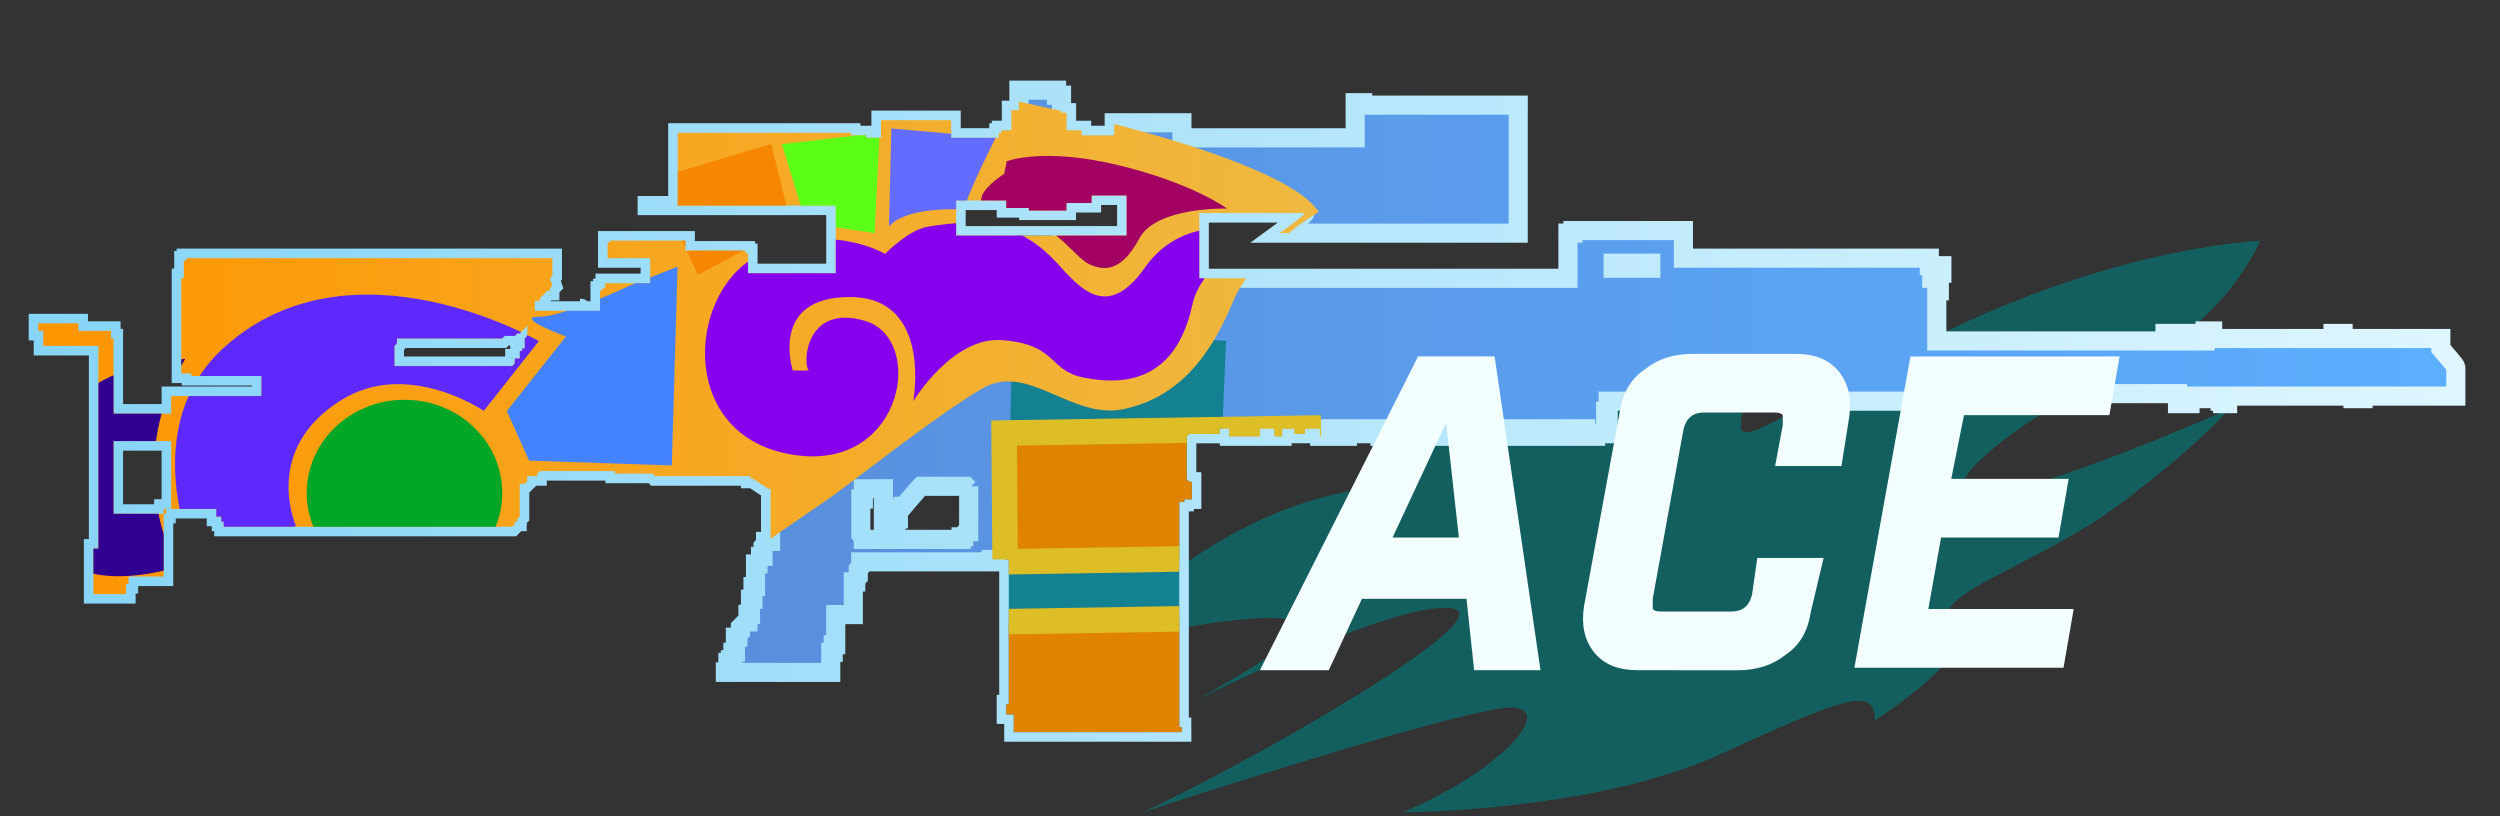 <?xml version="1.0" encoding="utf-8"?>
<!-- Generator: Adobe Illustrator 16.0.0, SVG Export Plug-In . SVG Version: 6.00 Build 0)  -->
<!DOCTYPE svg PUBLIC "-//W3C//DTD SVG 1.0//EN" "http://www.w3.org/TR/2001/REC-SVG-20010904/DTD/svg10.dtd">
<svg version="1.0" id="图层_1" xmlns="http://www.w3.org/2000/svg" xmlns:xlink="http://www.w3.org/1999/xlink" x="0px" y="0px"
	 width="98px" height="32px" viewBox="0 0 98 32" enable-background="new 0 0 98 32" xml:space="preserve">
<rect x="0" y="0" width="98" height="32" fill="#333333" stroke="none"/>
<path opacity="0.7" fill="#077272" enable-background="new    " d="M60.695,11.04c0,0-4.299,0.8-7.698,5.601
	c0,0,2.899,1.299,1.899,2.101s-5.399-0.397-13,7.199c0,0,3.1-1.397,7.298-1.699c4.201-0.301-1.1,2.5-2.299,3.199
	c0,0,7.799-3.897,10-3.601c2.199,0.3-7.801,6-12.101,8c0,0,13.101-4.3,14.601-4.1c1.5,0.198-0.801,2.6-4.399,4.1c0,0,7.5,0,12.5-2.3
	s6-2.602,6-1.3c0,0,4.397-2.802,3.101-3.802c-1.299-1,3.301-2.301,6.399-4.602c3.101-2.3,4.397-3.8,4.397-3.8
	s-7.498,3.301-9.799,3.399c-2.3,0.102,1.5-3.101,5.6-4.898c4.103-1.8,5.4-5.1,5.4-5.1s-5.601,0.2-12.8,3.8c-7.2,3.6-8,4.8-7.399,2.6
	c0.601-2.2,7.199-5.3,7.199-5.3s-9.199,0.2-13.4,3.5c-4.198,3.3-3-0.8-2.1-1.6C60.997,11.64,60.695,11.04,60.695,11.04z"/>
<linearGradient id="SVGID_1_" gradientUnits="userSpaceOnUse" x1="743.42" y1="578.317" x2="838.188" y2="578.317" gradientTransform="matrix(1 0 0 1 -741.92 -562.199)">
	<stop  offset="0" style="stop-color:#5782CE"/>
	<stop  offset="0.99" style="stop-color:#5CAEFF"/>
</linearGradient>
<linearGradient id="SVGID_2_" gradientUnits="userSpaceOnUse" x1="372.085" y1="-262.717" x2="467.603" y2="-262.717" gradientTransform="matrix(1 0 0 -1 -370.96 -246.6)">
	<stop  offset="0" style="stop-color:#86D4F7"/>
	<stop  offset="1" style="stop-color:#DEF6FF"/>
</linearGradient>
<path fill="url(#SVGID_1_)" stroke="url(#SVGID_2_)" stroke-width="0.75" stroke-miterlimit="10" d="M96.268,14.446v0.098l0,0v0.098
	c0,0,0,0,0,0.099c0,0,0,0,0,0.098v0.099l0,0v0.098c0,0,0,0,0,0.099c0,0,0,0,0,0.098c0,0,0,0,0,0.099c0,0,0,0,0,0.098v0.098
	c-0.101,0-0.101,0-0.195,0c-1.182,0-2.36,0-3.441,0v0.098c-0.099,0-0.295,0-0.395,0v-0.098c-1.67,0-3.243,0-4.914,0v0.098v0.099
	v0.098l0,0c-0.098,0-0.098,0-0.197,0v-0.098h-0.098l0,0c0,0,0,0,0-0.099l0,0v-0.098c-0.098,0-0.295,0-0.491,0v0.098
	c-0.099,0-0.099,0-0.197,0v-0.098c-0.098,0-0.295,0-0.491,0v0.098v0.099v0.098c0,0-0.098,0-0.197,0h-0.098l0,0
	c-0.098,0-0.098,0-0.195,0l0,0v-0.098v-0.099v-0.098V15.43c-2.949,0-5.801,0-8.651,0l0,0l0,0c0,0,0,0-0.099,0h-0.099v0.295
	c-0.099,0-0.196,0-0.295,0c-4.424,0-8.75,0-13.174,0v0.393c0,0,0,0-0.099,0v0.59h0.099v0.294h-0.099l0,0l0,0l0,0l0,0l0,0
	c-0.098,0-0.295,0-0.394,0v0.1c-0.098,0-0.196,0-0.391,0v-0.295c-0.197,0-0.491,0-0.688,0v0.295c-0.1,0-0.197,0-0.295,0v-0.295
	c-0.101,0-0.297,0-0.49,0v0.295c-0.102,0-0.297,0-0.395,0v-0.295c-0.195,0-0.391,0-0.59,0v0.295c-0.102,0-0.297,0-0.395,0v-0.295
	c-0.193,0-0.295,0-0.49,0v0.295c-0.099,0-0.295,0-0.392,0v-0.295c-0.196,0-0.394,0-0.593,0v0.295c-0.098,0-0.193,0-0.295,0v-0.295
	H57.34c-0.098,0-0.195,0-0.295,0v0.295c-0.1,0-0.195,0-0.295,0v-0.295c-0.195,0-0.395,0-0.592,0v0.295c-0.1,0-0.196,0-0.295,0
	v-0.295c-0.098,0-0.295,0-0.491,0v0.295c-0.099,0-0.295,0-0.394,0v-0.295c-0.194,0-0.295,0-0.492,0v0.295c-0.098,0-0.295,0-0.391,0
	v-0.295c-0.197,0-0.296,0-0.492,0v0.195c-0.1,0-0.196,0-0.295,0v-0.195c-0.197,0-0.297,0-0.49,0v0.295c-0.103,0-0.197,0-0.297,0
	v-0.295c-0.1,0-0.297,0-0.492,0v0.295c-0.1,0-0.194,0-0.295,0v-0.295c-0.196,0-0.392,0-0.59,0v0.195c-0.099,0-0.295,0-0.395,0
	v-0.195c-0.098,0-0.294,0-0.491,0v0.295c-0.098,0-0.196,0-0.295,0v-0.295c-0.196,0-0.394,0-0.589,0v0.295c-0.394,0-0.787,0-1.18,0
	v-0.295c-0.098,0-0.294,0-0.393,0v0.098l0,0l0,0l0,0v0.099l0,0l0,0l0,0c-0.098,0-0.197,0-0.295,0c-0.098,0-0.098,0-0.196,0h-0.099
	l0,0h-0.098l0,0l0,0c-0.099,0-0.099,0-0.197,0s-0.098,0-0.098,0l0,0l0,0c0,0,0,0-0.099,0h-0.098l0,0l-0.099,0.101l0,0l0,0v0.098l0,0
	l0,0l0,0c0,0,0,0,0,0.098l0,0c0,0,0,0,0,0.102v0.492c0,0,0,0,0,0.099c0,0.1,0,0.1,0,0.1v0.095v0.099v0.099v0.098
	c0,0.101,0,0.101,0,0.101v0.101c0,0,0,0,0,0.1l0,0l0.099,0.099l0,0c0,0,0,0,0.098,0l0,0l0,0l0,0v0.688l0,0l0,0l0,0l0,0
	c-0.098,0-0.197,0-0.294,0v0.098h-0.099c0,0,0,0-0.098,0l0,0c0,0.1,0,0.1,0,0.197s0,0.099,0,0.197c0,0,0,0.098,0,0.194
	c0,0.099,0,0.196,0,0.196c0,0.1,0,0.1,0,0.195c0,0.095,0,0.1,0,0.197c0,0.096,0,0.098,0,0.193c0,0.102,0,0.102,0,0.195
	c0,0.102,0,0.102,0,0.197c0,0.1,0,0.196,0,0.295c0,0,0,0.101,0,0.196c0,0.099,0,0.099,0,0.196c0,0.097,0,0.098,0,0.197
	c0,0.098,0,0.098,0,0.195s0,0.1,0,0.196c0,0,0,0.099,0,0.194c0,0.102,0,0.197,0,0.197c0,0.1,0,0.1,0,0.194c0,0.099,0,0.101,0,0.196
	c0,0.1,0,0.1,0,0.195c0,0,0,0.101,0,0.196c0,0.099,0,0.099,0,0.197c0,0.098,0,0.194,0,0.294s0,0.1,0,0.197c0,0.097,0,0.098,0,0.195
	c0,0.1,0,0.1,0,0.197s0,0.098,0,0.195c0,0.097,0,0.195,0,0.296c0,0,0,0.099,0,0.196c0,0.096,0,0.193,0,0.193
	c0,0.102,0,0.102,0,0.197c0,0,0,0.1,0,0.195c0,0.099,0,0.1,0,0.195c0,0.1,0,0.1,0,0.1v1.48c0,0.098,0,0.098,0,0.197v0.098v0.1v0.098
	c0,0,0,0,0.098,0V28.7c-2.163,0-4.228,0-6.39,0c-0.099,0-0.099,0-0.099,0H39.74v-0.099c0,0,0,0,0-0.1c0-0.098,0,0,0-0.098v-0.1
	c0,0,0,0,0-0.098l0,0c0,0,0,0,0-0.1l0,0c0,0,0,0,0-0.101l0,0l0,0c-0.099,0-0.196,0-0.295,0v-0.392c0,0,0,0,0.099,0
	c0-0.1,0-0.195,0-0.195c0-0.102,0-0.102,0-0.195c0-0.101,0-0.101,0-0.197c0-0.098,0-0.1,0-0.196s0-0.099,0-0.196s0-0.099,0-0.195
	c0-0.1,0-0.195,0-0.295c0,0,0-0.1,0-0.195c0-0.102,0-0.102,0-0.196c0-0.101,0-0.101,0-0.196c0-0.098,0-0.1,0-0.197
	c0-0.096,0-0.195,0-0.295c0,0,0-0.099,0-0.195c0-0.098,0-0.196,0-0.196c0-0.099,0-0.099,0-0.194c0-0.102,0-0.102,0-0.196
	c0-0.101,0-0.101,0-0.197c0,0,0-0.099,0-0.194c0-0.1,0-0.1,0-0.197s0-0.195,0-0.293c0-0.102,0-0.102,0-0.198
	c0-0.099,0-0.099,0-0.196c0-0.097,0-0.098,0-0.195c0-0.1,0-0.1,0-0.197c0-0.096,0-0.195,0-0.293c0,0,0-0.102,0-0.197s0-0.1,0-0.195
	c-0.099,0-0.099,0-0.099,0c-0.098,0-0.197,0-0.295,0l0,0c0,0,0,0-0.098,0l0,0l0,0h-0.099c-0.098,0-0.098,0-0.098,0v0.092
	c-1.573,0-3.146,0-4.719,0c-0.098,0-0.295,0-0.394,0v0.194l-0.098,0.101l0,0l0,0l0,0l0,0l0,0v0.098l0,0l0,0v0.1l0,0v0.098l0,0
	l-0.099,0.099l0,0l0,0l0,0l0,0v0.099l0,0l0,0l0,0l0,0H33.45v0.098l0,0v0.101l0,0l0,0l0,0l0,0l0,0l0,0l0,0v1.081c0,0,0,0-0.099,0
	c-0.196,0-0.393,0-0.59,0l0,0v0.098l0,0l0,0l0,0l0,0l0,0l0,0l0,0l0,0l0,0l0,0l0,0l0,0l0,0l0,0v0.1l0,0l0,0l0,0l0,0l0,0l0,0l0,0l0,0
	l0,0l0,0v0.785l0,0v0.197l0,0l0,0l0,0c0,0,0,0-0.098,0v0.098l0,0v0.1l0,0l0,0l0,0l0,0l0,0l0,0l0,0l0,0v0.1l0,0l0,0l0,0l0,0l0,0l0,0
	l0,0l0,0h-0.098l0,0l0,0l0,0l0,0l0,0l0,0l0,0v0.098l0,0l0,0l0,0l0,0l0,0l0,0l0,0l0,0v0.49l0,0l0,0l0,0l0,0v0.1l0,0v0.1l0,0
	c0,0,0,0-0.099,0l0,0c-0.197,0-0.393,0-0.59,0h-0.098c0,0,0,0-0.098,0c0,0,0,0-0.098,0h-0.099c-0.098,0-0.098,0-0.197,0l0,0
	c-0.098,0-0.098,0-0.196,0c-0.099,0-0.099,0-0.197,0h-0.099h-0.098c-0.099,0-0.099,0-0.197,0H30.4h-0.098h-0.098
	c-0.098,0-0.098,0-0.098,0h-0.099c-0.098,0-0.098,0-0.197,0h-0.098h-0.098l0,0h-0.099h-0.098H29.32h-0.098h-0.099h-0.098
	c-0.099,0-0.099,0-0.099,0s0,0-0.098,0H28.73c-0.098,0-0.098,0-0.098,0c-0.099,0-0.099,0-0.197,0l0,0v-0.394l0,0v0.099l0,0l0,0l0,0
	l0,0l0,0l0,0c0,0,0,0,0.098,0v-0.099l0,0l0,0h0.099v-0.101l0,0l0,0c0,0,0,0,0.098,0v-0.098l0,0l0,0l0,0l0,0v-0.099l0,0v-0.099l0,0
	l0,0l0,0l0,0c0,0,0,0,0.098,0v-0.492l0,0l0,0l0,0l0,0l0,0l0,0v-0.098l0,0l0,0h0.098v-0.099l0.099-0.099v-0.1l0,0l0,0l0,0l0,0v-0.098
	l0.098-0.098l0,0l0.099-0.103l0,0l0,0h0.098v-0.099l0,0V24.18l0,0v-0.1l0,0l0,0l0,0h0.099v-0.1l0,0v-0.099l0,0l0,0l0,0l0,0l0,0l0,0
	v-0.098l0,0v-0.197l0,0l0,0V23.49h0.098l0,0v-0.1l0,0l0,0v-0.099l0,0l0,0l0,0l0,0v-0.099l0,0v-0.098l0,0l0,0v-0.099h0.099v-0.886
	c0,0,0,0,0.098,0l0,0l0,0l0,0v-0.098l0,0l0,0l0.098-0.102v-0.1c0,0,0,0,0.099,0l0,0v-0.099l0,0l0,0l0,0l0,0l0,0l0,0l0,0l0,0l0,0
	V21.62l0,0l0,0l0,0l0,0l0,0l0,0l0,0v-0.099l0,0v-0.098l0,0l0,0l0,0l0,0l0,0l0.098-0.098l0,0l0,0l0,0l0,0v-0.1l0,0l0,0l0,0l0,0l0,0
	l0,0l0,0l0,0l0,0l0,0c0,0,0,0,0.099,0l0,0h0.098v-0.098l0,0v-0.1l0,0v-0.098l0,0l0,0v-0.295l0,0v-0.099l0,0v-1.377h-0.098l0,0l0,0
	l0,0l0,0l0,0l0,0l0,0l0,0l-0.59-0.394l0,0l0,0H29.42l0,0v-0.099h-0.1l0,0l0,0c0,0,0,0-0.098,0l0,0l0,0l0,0l0,0l0,0c0,0,0,0-0.099,0
	c-1.18,0-2.359,0-3.44,0l0,0l0,0l0,0l0,0l-0.099-0.099c0,0,0,0-0.098,0l0,0c0,0,0,0-0.099,0l0,0h-0.098l0,0c0,0,0,0-0.099,0h-0.098
	c-0.295,0-0.688,0-0.983,0v-0.1c-0.786,0-1.475,0-2.261,0c0,0,0,0-0.099,0c-0.197,0-0.393,0-0.59,0l0,0l-0.098,0.1l0,0l0,0l0,0l0,0
	l0,0l0,0l0,0l0,0l0,0l0,0l0,0l0,0v0.099c0,0,0,0-0.099,0l0,0l0,0l0,0l0,0l0,0l0,0l0,0h-0.098l0,0l0,0l0,0l0,0h-0.099
	c0,0,0,0-0.098,0l0,0l0,0v0.099l0,0l0,0l0,0l0,0l0,0l0,0l0,0l0,0l0,0l0,0l0,0v0.099l0,0l-0.099,0.099l0,0l0,0l0,0l0,0l0,0l0,0l0,0
	l0,0l0,0l0,0l0,0l0,0l0,0l0,0H20.47l0,0l0,0l0,0l0,0l0,0l0,0l0,0c0,0,0,0-0.098,0l0,0l0,0l0,0l0,0l0,0l0,0l0,0l0,0l0,0v0.1l0,0
	c0,0,0,0,0,0.098c0,0.1,0,0,0,0s0,0,0,0.1s0,0.1,0,0.1s0,0,0,0.1c0,0,0,0,0,0.1v0.099c0,0,0,0,0,0.099c0,0.102,0,0,0,0.102
	c0,0.099,0,0.099,0,0.099s0,0,0,0.101l0,0v0.09c0,0,0,0,0,0.099l0,0l-0.099,0.099c0,0,0,0,0,0.1c0,0,0,0-0.098,0c0,0,0,0,0,0.099
	c0,0,0,0-0.099,0.101c0,0,0,0-0.098,0l0,0H19.88c0,0,0,0-0.098,0c0,0,0,0-0.099,0l0,0c-2.163,0-4.325,0-6.488,0
	c-0.786,0-1.475,0-2.261,0c-0.688,0-1.376,0-2.064,0l0,0c0,0,0,0-0.099,0v-0.101l0,0l0,0v-0.099H8.676l0,0c0-0.1,0-0.1,0-0.197l0,0
	c-0.098,0-0.196,0-0.196,0V20.15l0,0c0,0,0,0,0-0.098l0,0c0,0,0,0,0-0.103c-0.688,0-1.376,0-2.064,0v0.103c0,0.098,0,0.098,0,0.194
	c0,0.099,0,0.099,0,0.194c0,0.102,0,0.102,0,0.197s0,0.195,0,0.295c0,0.101,0,0.101,0,0.196c0,0.097,0,0.101,0,0.195
	c0,0.098,0,0.099,0,0.196c0,0.1,0,0.1,0,0.194c0,0.101,0,0.101,0,0.197c0,0.099,0,0.099,0,0.196c0,0,0,0,0,0.099v0.394
	c-0.099,0-0.197,0-0.394,0l0,0c-0.295,0-0.688,0-0.983,0v0.295c0,0,0,0-0.098,0v0.393l0,0c0,0,0,0-0.099,0c-0.098,0-0.295,0-0.492,0
	l0,0l0,0l0,0H4.252l0,0c0,0,0,0-0.098,0c-0.098,0-0.197,0-0.197,0c-0.098,0-0.197,0-0.294,0l0,0v-0.094v-0.098v-0.099
	c0-0.103,0-0.103,0-0.103v-0.099c0,0,0,0,0-0.101c0-0.098,0-0.098,0-0.098v-0.099v-0.095v-0.098c0-0.101,0-0.101,0-0.101v-0.099
	v-0.098v-0.099v-0.099c0,0,0,0,0-0.1s0-0.1,0-0.1v-0.1c0,0,0.098,0,0.196,0v-0.293l0,0l0,0c0-0.098,0-0.098,0-0.195s0-0.1,0-0.194
	c0-0.103,0-0.103,0-0.196c0-0.096,0-0.101,0-0.195c0-0.1,0-0.101,0-0.196c0-0.101,0-0.101,0-0.195c0-0.101,0-0.101,0-0.196
	c0-0.1,0-0.197,0-0.295c0,0,0-0.101,0-0.197c0-0.1,0-0.1,0-0.196s0-0.194,0-0.194c0-0.101,0-0.199,0-0.199s0-0.098,0-0.194
	c0,0,0-0.099,0-0.195c0-0.101,0-0.196,0-0.196c0-0.101,0-0.101,0-0.195c0-0.098,0-0.1,0-0.196c0-0.101,0-0.101,0-0.194
	c0-0.101,0-0.101,0-0.197c0-0.1,0-0.1,0-0.196s0-0.196,0-0.295c0,0,0-0.099,0-0.197c0-0.098,0-0.098,0-0.196
	c0-0.098,0-0.098,0-0.196c0-0.099,0-0.099,0-0.196c0-0.099,0-0.197,0-0.295c0,0,0-0.098,0-0.196c0-0.098,0-0.197,0-0.197
	c0-0.099,0-0.099,0-0.197c0-0.098,0-0.098,0-0.196c0-0.099,0-0.099,0-0.197l0,0l0,0l0,0c0,0,0,0,0-0.099c0,0,0,0,0-0.098
	c0,0,0,0,0-0.099l0,0v-0.098c0,0,0,0,0-0.099v-0.106l0,0c0,0,0,0,0-0.099l0,0c0,0,0,0,0-0.098c0,0,0,0,0-0.098c0,0,0,0,0-0.098
	c0,0,0,0,0-0.099v0.492c0,0,0,0,0-0.099c0,0,0,0,0-0.098c0-0.098,0-0.098,0-0.098s0,0,0-0.098l0,0c0,0,0,0,0-0.099
	c0-0.098,0,0,0-0.098V13.56H1.697l0,0v-0.196v-0.098v-0.295c-0.098,0-0.098,0-0.197,0v-0.295c0.295,0,0.492,0,0.786,0l0,0
	c0.295,0,0.492,0,0.787,0v0.295H2.975l0,0c0.492,0,0.885,0,1.376,0v0.295H4.45l0,0c0,0.098,0,0.098,0,0.197c0,0.098,0,0.196,0,0.196
	c0,0.098,0,0.098,0,0.197c0,0.098,0,0.098,0,0.196c0,0.098,0,0.098,0,0.197c0,0,0,0.098,0,0.197c0,0.098,0,0.098,0,0.196
	c0,0.099,0,0.197,0,0.295s0,0.098,0,0.196c0,0.098,0,0.098,0,0.197c0,0.098,0,0.098,0,0.196c0,0.098,0,0.098,0,0.197
	c0,0.098,0,0.197,0,0.294c0,0,0,0.099,0,0.197c0.786,0,1.475,0,2.261,0c0-0.099,0-0.099,0-0.197s0-0.098,0-0.196
	c0-0.098,0-0.098,0-0.197c0-0.098,0-0.098,0-0.098H6.81c0.098,0,0.098,0,0.197,0c1.082,0,2.162,0,3.244,0c0-0.098,0-0.098,0-0.196
	v-0.099v-0.098v-0.099c0-0.098,0-0.098,0-0.098v-0.099v-0.098l0,0c-0.885,0-1.868,0-2.752,0V14.64c-0.098,0-0.197,0-0.393,0v-0.393
	l0,0v-0.295l0,0l0,0c0,0,0-0.098,0-0.197v-0.098c0-0.099,0-0.099,0-0.196c0-0.099,0-0.099,0-0.099s0-0.098,0-0.197v-0.098
	c0,0,0-0.098,0-0.197v-0.098c0-0.099,0-0.099,0-0.197c0-0.098,0-0.098,0-0.196V12.28c0,0,0-0.098,0-0.197v-0.098
	c0-0.099,0-0.099,0-0.099v-0.098c0-0.099,0-0.099,0-0.197v-0.098c0,0,0-0.098,0-0.197l0,0v-0.295l0,0v-0.098h0.098v-0.688H7.3V10.12
	c0.099,0,0.099,0,0.197,0l0,0c0.099,0,0.196,0,0.394,0c3.047,0,6.193,0,9.24,0c0.099,0,0.197,0,0.295,0c0.393,0,0.885,0,1.278,0l0,0
	l0,0c0.197,0,0.492,0,0.786,0c0.197,0,0.394,0,0.59,0h0.197c0.394,0,0.688,0,1.082,0l0,0c0.098,0,0.196,0,0.295,0l0,0l0,0l0,0l0,0
	v0.491l0,0l0,0v0.099l0,0v0.098l0,0l0,0l0,0l0,0l-0.099,0.099l0,0l0.099,0.294l0,0l-0.1,0.099l0,0v0.099h-0.098l0,0l-0.098,0.098
	l0,0l0,0l-0.098,0.098l0,0l-0.099,0.098l0,0l0,0l0,0l0,0v0.099h-0.098l0,0l0,0l0,0c0,0,0,0-0.099,0v0.491l0,0l0,0l0,0v0.099l0,0
	l-0.098,0.098l0,0l0,0l0,0l0,0l0,0l0,0l0,0l-0.099,0.098l0,0l0,0l-0.098,0.098l0,0l0,0v0.099l0,0l0,0l0,0l0,0l0,0l0,0l0,0l0,0l0,0
	l0,0l0,0l0,0l0,0l-0.099,0.098l0,0l0,0l0,0l0,0l0,0l0,0l0,0l0,0l-0.098,0.099l0,0l-0.098,0.098l0,0h-0.099l-0.098,0.098l0,0l0,0l0,0
	l0,0H20.08l0,0l0,0l0,0h-0.098l0,0c0,0,0,0-0.098,0l0,0l0,0h-0.098l0,0l-0.099,0.099l0,0l0,0c0,0,0,0-0.098,0l0,0H19.49l0,0h-0.098
	c-1.278,0-2.556,0-3.834,0v0.098l0,0v0.099l-0.098,0.098c0,0,0,0,0,0.099v0.098l0,0c0,0,0,0,0,0.099v0.098c0,0,0,0,0,0.098l0,0
	v0.098c0,0,0,0,0,0.099l0,0v0.098c0.885,0,1.868,0,2.752,0c0.59,0,1.18,0,1.77,0l0,0l0,0l0,0l0,0l0,0c0,0,0,0,0.098,0l0,0l0,0l0,0
	l0,0l0,0l0,0l0,0l0,0l0,0l0.099-0.098l0,0l0,0V14.15l0,0l0,0l0,0l0,0l0,0l0,0l0,0v-0.098l0,0l0,0c0,0,0,0,0.098,0l0,0
	c0,0,0,0,0.099,0l0,0l0,0l0,0l0,0l0,0l0,0v-0.098l0,0l0,0v-0.098l0,0l0,0l0,0l0,0l0,0v-0.099l0,0l0,0c0,0,0,0,0.098,0l0,0l0,0l0,0
	l0,0l0,0l0,0l0,0l0,0l0,0l0,0v-0.098l0,0l0,0l0,0c0,0,0,0,0.098,0l0,0l0,0V13.56l0,0l0,0v-0.294l0,0l0,0l0,0l0,0l0,0l0,0l0,0l0,0
	l0,0l0,0l0,0l0,0l0,0l0,0l0,0l0.099-0.099l0,0l0,0l0,0l0,0l0,0v-0.098l0,0l0,0l0,0l0,0l0,0l0,0l0,0v-0.787l0,0l0,0l0,0l0,0l0,0l0,0
	c0,0,0,0,0.098,0l0,0l0,0l0,0l0,0l0,0l0,0l0,0l0,0v-0.098l0,0l0,0c0.099,0,0.099,0,0.196,0l0,0c0.197,0,0.394,0,0.688,0l0,0
	c0.098,0,0.197,0,0.295,0h0.098h0.099c0.098,0,0.098,0,0.197,0l0,0c0.294,0,0.491,0,0.786,0h0.294l0,0l0,0l0,0l0,0l0,0l0,0h0.099
	l0,0v-0.099v-0.098c0,0,0,0,0-0.099c0,0,0,0,0-0.098v-0.099v-0.098c0,0,0,0,0-0.098c0,0,0,0,0-0.098c0,0,0.099,0,0.099-0.099
	c0,0,0,0,0.098,0l0,0v-0.197l0,0h0.099c0.589,0,1.081,0,1.671,0V10.12c-0.393,0-0.885,0-1.278,0c-0.099,0-0.197,0-0.295,0
	c0,0,0,0-0.098,0V9.432c0.098,0,0.098,0,0.196,0c0.688,0,1.376,0,2.064,0l0,0l0,0l0,0l0,0l0,0h0.098l0,0l0,0l0,0l0,0
	c0.196,0,0.295,0,0.492,0c0,0,0,0,0.099,0l0,0h0.098l0,0l0,0V9.53l0,0v0.295c0.787,0,1.573,0,2.36,0v0.099h0.098v0.098v0.098l0,0
	c0,0,0,0,0,0.098v0.099c0,0,0,0,0,0.098c0,0.099,0,0,0,0.099l0,0v0.098l0,0c0,0,0,0,0,0.099l0,0c1.082,0,2.262,0,3.441,0v-0.099
	c0-0.098,0-0.098,0-0.196s0-0.098,0-0.197c0-0.098,0-0.098,0-0.196s0-0.197,0-0.295c0,0,0-0.098,0-0.196c0-0.098,0-0.098,0-0.197
	c0-0.098,0-0.098,0-0.197c0-0.098,0-0.098,0-0.196c0-0.098,0-0.197,0-0.295c0,0,0-0.098,0-0.196c0-0.099,0-0.197,0-0.197
	c0-0.099,0-0.099,0-0.197c-0.196,0-0.492,0-0.688,0l0,0l0,0l0,0h-0.098l0,0l0,0l0,0l0,0l0,0l0,0l0,0c0,0,0,0-0.099,0l0,0l0,0H31.78
	l0,0h-0.1c-2.163,0-4.228,0-6.39,0l0,0c-0.099,0-0.197,0-0.295,0h1.573c0-0.098,0-0.098,0-0.098v-0.1V7.761l0,0
	c0-0.099,0-0.099,0-0.196c0,0,0-0.099,0-0.197c0-0.099,0-0.099,0-0.197c0,0,0-0.098,0-0.196c0-0.099,0-0.099,0-0.197V6.679
	c0-0.098,0-0.098,0-0.196c0-0.099,0-0.099,0-0.197V6.188c0-0.098,0-0.098,0-0.196c0-0.098,0-0.098,0-0.197c0,0,0-0.098,0-0.196
	c0-0.098,0-0.098,0-0.197c0,0,0-0.098,0-0.197c0.099,0,0.295,0,0.394,0l0,0c2.163,0,4.325,0,6.39,0v0.099c0,0,0.099,0,0.197,0l0,0
	h0.099l0,0h0.098h0.099l0,0h0.098v0.098c0,0,0,0,0.099,0l0,0l0,0l0,0l0,0c0.196,0,0.294,0,0.492,0V5.303c0-0.099,0-0.197,0-0.197
	c0-0.098,0-0.098,0-0.197c0,0,0-0.098,0-0.197c0.098,0,0.196,0,0.294,0c0,0,0,0,0.099,0c0.786,0,1.573,0,2.359,0v0.394l0,0
	c0,0.098,0,0.098,0,0.197v0.098c0.59,0,1.278,0,1.868,0V5.205c0,0,0,0,0.099,0V5.106c0.197,0,0.295,0,0.492,0l0,0c0,0,0,0-0.099,0
	v-0.59l0,0l0,0l0,0V4.32c0.099,0,0.197,0,0.295,0l0,0V4.222V4.124V4.025V3.927V3.829l0,0V3.534c0.491,0,0.983,0,1.475,0V3.73
	c0.098,0,0.098,0,0.196,0v0.492l0,0V4.32c0,0,0,0,0,0.099l0,0c0.098,0,0.197,0,0.197,0v0.688c0.197,0,0.393,0,0.59,0v0.197l0,0l0,0
	l0,0l0,0l0,0l0,0l0,0l0,0c0.393,0,0.885,0,1.278,0c0-0.099,0-0.099,0-0.197V5.008l0,0V4.812c0.787,0,1.475,0,2.261,0
	c0.098,0,0.196,0,0.393,0v0.197v0.098v0.098c0,0.099,0,0.099,0,0.197c0.688,0,1.376,0,2.064,0l0,0l0,0h0.098l0,0c0,0,0,0,0.098,0
	c0.099,0,0,0,0,0h0.099h0.099h0.098h0.098h0.098c0,0,0,0,0.099,0l0,0l0,0c0,0,0,0,0.098,0c0,0,0,0,0.099,0l0,0c0,0,0.098,0,0.197,0
	h0.098h0.098l0,0l0,0c0,0,0.103,0,0.197,0l0,0l0,0c0,0,0,0,0.1,0l0,0h0.099h0.099l0,0c0,0,0.101,0,0.196,0l0,0h0.099h0.099l0,0
	h0.098c0.099,0,0.099,0,0.099,0l0,0h0.1c0.1,0,0.1,0,0.195,0l0,0h0.099l0,0h0.101c0.098,0,0.098,0,0.195,0l0,0l0,0c0,0,0,0,0.098,0
	l0,0c0.1,0,0.197,0,0.295,0c0.101,0,0.101,0,0.197,0l0,0c0,0,0.098,0,0.196,0l0,0h0.099h0.1c0.098,0,0.098,0,0.195,0
	c0.1,0,0.1,0,0.196,0l0,0c0,0,0,0,0.099,0l0,0h0.099l0,0l0,0V4.025l0,0l0,0c0.099,0,0.196,0,0.295,0v0.098c1.868,0,3.735,0,5.604,0
	l0,0h0.099c0.101,0,0.196,0,0.394,0V4.32v0.099v0.098c0,0,0,0.099,0,0.196c0,0.099,0,0.099,0,0.197c0,0.099,0,0.099,0,0.197
	s0,0.098,0,0.197c0,0.098,0,0.197,0,0.295c0,0,0,0.098,0,0.196c0,0.099,0,0.197,0,0.197c0,0.099,0,0.099,0,0.196
	c0,0,0,0.099,0,0.197c0,0.099,0,0.099,0,0.197c0,0,0,0.098,0,0.197c0,0.098,0,0.098,0,0.197c0,0.098,0,0.098,0,0.196
	c0,0.098,0,0.098,0,0.197c0,0.098,0,0.098,0,0.197c0,0.098,0,0.196,0,0.294c0,0.099,0,0.099,0,0.197c0,0.098,0,0.197,0,0.295
	c0,0.099,0,0.099,0,0.197c0,0.098,0,0.098,0,0.196c0,0.099,0,0.099,0,0.197c0,0,0,0.099,0,0.196c-0.099,0-0.197,0-0.394,0l0,0
	c-1.865,0-3.735,0-5.603,0l0,0c-0.195,0-0.394,0-0.592,0c-0.098,0-0.098,0-0.197,0l0,0c0,0-0.098,0-0.195,0c0,0,0,0-0.098,0
	c-0.1,0-0.1,0-0.197,0l0,0h-0.099c-0.098,0-0.098,0-0.098,0l0,0c-0.103,0-0.103,0-0.197,0h-0.099c0,0,0,0-0.1,0
	c-0.098,0-0.098,0-0.098,0h-0.1h-0.098h-0.1c-0.098,0-0.098,0-0.098,0h-0.099h-0.099l0,0c-0.1,0-0.1,0-0.1,0s-0.099,0-0.195,0
	h-0.098c-0.102,0-0.102,0-0.102,0c-0.1,0-0.1,0-0.195,0h-0.098c1.08-0.786,0.982-0.786,0.982-0.786H51.05h-0.099c-0.1,0-0.1,0-0.1,0
	h-0.099l0,0h-0.099l0,0c0,0,0,0-0.098,0l0,0c0,0,0,0-0.101,0h-0.099h-0.1h-0.096c-0.1,0-0.1,0-0.1,0s-0.099,0-0.195,0
	c-0.885,0-1.77,0-2.753,0l0,0h-0.099c0,0.099,0,0.099,0,0.099c0,0.098,0,0.098,0,0.196s0,0.098,0,0.197c0,0.098,0,0.098,0,0.197
	c0,0,0,0.098,0,0.196c0,0.098,0,0.098,0,0.197c0,0.098,0,0.196,0,0.294c0,0,0,0.099,0,0.197c0,0.098,0,0.098,0,0.196
	s0,0.098,0,0.197c0,0.098,0,0.098,0,0.197c0,0.098,0,0.196,0,0.294v0.099c4.817,0,9.633,0,14.451,0l0,0c0,0,0,0,0-0.099
	c0,0,0,0,0-0.098l0,0c0,0,0,0,0-0.099l0,0c0,0,0,0,0-0.098v-0.492c0,0,0,0,0-0.098l0,0c0,0,0,0,0-0.099c0-0.099,0,0,0-0.099
	c0,0,0,0,0-0.098l0,0V9.137c0.099,0,0.099,0,0.197,0V9.039c0.884,0,1.671,0,2.555,0l0,0c0.101,0,0.197,0,0.296,0c0,0,0,0,0.102,0
	l0,0l0,0l0,0h0.098l0,0l0,0l0,0h0.1l0,0l0,0l0,0h0.096l0,0c0,0,0,0,0.099,0l0,0c0.295,0,0.593,0,0.886,0l0,0l0,0l0,0
	c0,0,0,0,0.098,0v0.098l0,0l0,0l0,0l0,0v0.099l0,0v0.098l0,0v0.099l0,0V9.53l0,0l0,0l0,0l0,0l0,0v0.098l0,0v0.098l0,0v0.394
	c0.982,0,1.967,0,2.949,0c0,0,0,0,0.101,0h0.099l0,0c2.163,0,4.325,0,6.49,0v0.295c0.196,0,0.295,0,0.492,0v0.295
	c-0.102,0-0.296,0-0.395,0v0.197l0,0c0.099,0,0.196,0,0.295,0v0.098l0,0v0.394c0,0,0,0-0.099,0v0.098c0,0,0,0.098,0,0.196v0.099
	c0,0,0,0.098,0,0.197v0.098v0.099c0,0.098,0,0.098,0,0.197c0,0.098,0,0.098,0,0.098c0,0.098,0,0.098,0,0.196v0.099
	c0,0.098,0,0.098,0,0.197v0.098c0,0.098,0,0.098,0,0.197v0.098c2.949,0,5.997,0,8.946,0v-0.098v-0.099v-0.098c0,0,0,0,0.098,0
	c0.102,0,0.297,0,0.395,0v0.197v0.098h0.095l0,0c0.194,0,0.392,0,0.589,0v-0.295c0.1,0,0.1,0,0.197,0v0.098v0.099l0,0l0.098,0.098
	l0,0c0,0,0,0,0.1,0v-0.098c0,0,0-0.099,0-0.197c0,0,0,0,0-0.098c0.101,0,0.101,0,0.195,0l0,0h0.1v0.098l0,0v0.197
	c1.572,0,3.146,0,4.719,0v-0.197c0.098,0,0.295,0,0.395,0v0.197c1.277,0,2.555,0,3.831,0v0.197c0,0,0,0,0,0.098c0,0,0,0,0,0.099l0,0
	C96.268,14.347,96.268,14.347,96.268,14.446L96.268,14.446z M63.236,10.514c0.49,0,0.981,0,1.475,0v-0.197c-0.492,0-0.982,0-1.475,0
	V10.514z M44.165,5.893L44.165,5.893L44.165,5.893L44.165,5.893z M40.331,8.154c-0.295,0-0.59,0-0.885,0V7.859
	c-0.59,0-1.278,0-1.868,0l0,0H37.48l0,0c0,0.099,0,0.099,0,0.197c0,0.098,0,0.098,0,0.197c0,0,0,0.098,0,0.197
	c0,0.098,0,0.098,0,0.196s0,0.098,0,0.197c0,0.098,0,0.098,0,0.197c0,0.098,0,0.098,0,0.196h0.099c2.163,0,4.424,0,6.586,0
	c0,0,0,0,0-0.099c0-0.098,0-0.196,0-0.294c0,0,0-0.099,0-0.197s0-0.196,0-0.196c0-0.099,0-0.099,0-0.197c0-0.099,0-0.099,0-0.197
	c0-0.098,0-0.098,0-0.197c0-0.098,0-0.098,0-0.197c-0.295,0-0.59,0-0.885,0h-0.099c-0.098,0-0.294,0-0.393,0v0.295
	c-0.294,0-0.688,0-0.983,0v0.295c-0.492,0-0.983,0-1.475,0L40.331,8.154L40.331,8.154z M33.843,19.164v0.1l0,0v0.295
	c0,0,0,0-0.099,0l0,0l0,0v0.099v0.098c0,0.101,0,0.101,0,0.101v0.1v0.1v0.096v0.098c0,0,0,0,0,0.102c0,0.1,0,0.1,0,0.1v0.098
	c0,0,0,0,0,0.098v0.099c0,0,0,0,0,0.103l0,0l0,0v0.098l0.099,0.101v0.093l0,0l0,0l0,0l0,0h0.098l0,0l0,0l0,0c0,0,0,0,0.099,0
	c0,0,0,0,0.098,0c0,0,0,0,0.098,0h0.098c0.983,0,2.065,0,3.048,0h0.098h0.099h0.098v-0.099c0,0,0,0,0.098,0l0,0v-0.099l0,0l0,0
	l0.099-0.099l0,0c0,0,0,0,0.098,0l0,0l0,0c0,0,0,0,0-0.1c0,0,0,0,0-0.101c0-0.1,0-0.1,0-0.1s0,0,0-0.1l0,0c0-0.099,0-0.099,0-0.099
	v-0.095V20.15l0,0V20.05c0,0,0,0,0-0.103c0,0,0,0,0-0.098v-0.099l0,0v-0.099c0,0,0,0,0-0.098v-0.098l0,0v-0.295l0,0l0,0l0,0l0,0
	v-0.098l0,0v0.098l-0.098-0.098l0,0c0,0,0,0-0.099,0l0,0c-0.492,0-0.983,0-1.475,0l0,0l0,0l0,0l0,0l0,0l0,0l0,0l0,0c0,0,0,0-0.098,0
	l0,0c0,0,0,0-0.098,0l0,0l0,0l0,0l0,0l0,0l0,0l0,0l-0.099,0.098l0,0l0,0l-0.59,0.688c0,0,0,0-0.098,0l0,0l0,0l0,0l0,0l0,0
	l-0.099,0.295l0,0l0,0v0.099l0,0l0,0l0,0v0.099H35.12v0.1l0,0l0,0v0.195l0,0v0.197l0,0v0.098l0,0l0,0l0,0l0,0v0.197h-0.099h-0.098
	h-0.099l0,0l0,0h-0.098l0,0l0,0l-0.098-0.1v-0.098l0,0v-0.099l0,0l0,0l0,0v0.295l0,0v-0.099l0,0v-0.297l0,0v-0.098l0,0l0,0
	c0,0,0,0,0-0.098l0,0c0,0,0,0,0-0.102v-0.194c0,0,0,0,0-0.099l0,0v-0.1V19.95v-0.099v-0.099c0,0,0,0,0-0.099l0,0v-0.098v-0.1l0,0
	v-0.295c-0.098,0-0.197,0-0.295,0l0,0C34.138,19.164,34.04,19.164,33.843,19.164L33.843,19.164L33.843,19.164L33.843,19.164
	L33.843,19.164z M22.734,12.086C22.734,12.086,22.833,12.086,22.734,12.086L22.734,12.086L22.734,12.086L22.734,12.086z
	 M4.449,17.395c0,0.1,0,0.1,0,0.197s0,0.098,0,0.196s0,0.194,0,0.194c0,0.101,0,0.101,0,0.197c0,0.096,0,0.1,0,0.194
	c0,0.099,0,0.099,0,0.196c0,0.1,0,0.1,0,0.195c0,0.1,0,0.196,0,0.295c0,0,0,0.101,0,0.196c0,0.101,0,0.101,0,0.196
	c0,0.1,0,0.197,0,0.197s0,0.098,0,0.195s0,0.098,0,0.197v0.102c0.688,0,1.376,0,2.064,0c0,0,0,0,0-0.098l0,0v-0.1l0,0
	c0.099,0,0.099,0,0.196,0l0,0l0,0v-0.688l0,0c0-0.099,0-0.099,0-0.196c0-0.099,0-0.099,0-0.194v-0.101c0,0,0,0,0-0.099
	s0-0.099,0-0.196c0-0.099,0-0.197,0-0.295c0,0,0-0.099,0-0.197c0-0.098,0-0.098,0-0.195s0-0.1,0-0.196c0-0.099,0-0.099,0-0.194
	v-0.102c-0.294,0-0.589,0-0.885,0c0,0-0.098,0-0.196,0c-0.394,0-0.787,0-1.18,0C4.449,17.296,4.449,17.296,4.449,17.395z
	 M15.459,19.95C15.459,19.95,15.558,19.95,15.459,19.95C15.558,19.95,15.558,19.95,15.459,19.95L15.459,19.95z"/>
<g>
	<g>
		<defs>
			<path id="SVGID_3_" d="M96.268,14.446v0.098l0,0v0.098c0,0,0,0,0,0.099c0,0,0,0,0,0.098v0.099l0,0v0.098c0,0,0,0,0,0.099
				c0,0,0,0,0,0.098c0,0,0,0,0,0.099c0,0,0,0,0,0.098v0.098c-0.101,0-0.101,0-0.195,0c-1.182,0-2.36,0-3.441,0v0.098
				c-0.099,0-0.295,0-0.395,0v-0.098c-1.67,0-3.243,0-4.914,0v0.098v0.099v0.098l0,0c-0.098,0-0.098,0-0.197,0v-0.098h-0.098l0,0
				c0,0,0,0,0-0.099l0,0v-0.098c-0.098,0-0.295,0-0.491,0v0.098c-0.099,0-0.099,0-0.197,0v-0.098c-0.098,0-0.295,0-0.491,0v0.098
				v0.099v0.098c0,0-0.098,0-0.197,0h-0.098l0,0c-0.098,0-0.098,0-0.195,0l0,0v-0.098v-0.099v-0.098V15.43c-2.949,0-5.801,0-8.651,0
				l0,0l0,0c0,0,0,0-0.099,0h-0.099v0.295c-0.099,0-0.196,0-0.295,0c-4.424,0-8.75,0-13.174,0v0.393c0,0,0,0-0.099,0v0.59h0.099
				v0.294h-0.099l0,0l0,0l0,0l0,0l0,0c-0.098,0-0.295,0-0.394,0v0.1c-0.098,0-0.196,0-0.391,0v-0.295c-0.197,0-0.491,0-0.688,0
				v0.295c-0.1,0-0.197,0-0.295,0v-0.295c-0.101,0-0.297,0-0.49,0v0.295c-0.102,0-0.297,0-0.395,0v-0.295c-0.195,0-0.391,0-0.59,0
				v0.295c-0.102,0-0.297,0-0.395,0v-0.295c-0.193,0-0.295,0-0.49,0v0.295c-0.099,0-0.295,0-0.392,0v-0.295
				c-0.196,0-0.394,0-0.593,0v0.295c-0.098,0-0.193,0-0.295,0v-0.295H57.34c-0.098,0-0.195,0-0.295,0v0.295c-0.1,0-0.195,0-0.295,0
				v-0.295c-0.195,0-0.395,0-0.592,0v0.295c-0.1,0-0.196,0-0.295,0v-0.295c-0.098,0-0.295,0-0.491,0v0.295c-0.099,0-0.295,0-0.394,0
				v-0.295c-0.194,0-0.295,0-0.492,0v0.295c-0.098,0-0.295,0-0.391,0v-0.295c-0.197,0-0.296,0-0.492,0v0.195c-0.1,0-0.196,0-0.295,0
				v-0.195c-0.197,0-0.297,0-0.49,0v0.295c-0.103,0-0.197,0-0.297,0v-0.295c-0.1,0-0.297,0-0.492,0v0.295c-0.1,0-0.194,0-0.295,0
				v-0.295c-0.196,0-0.392,0-0.59,0v0.195c-0.099,0-0.295,0-0.395,0v-0.195c-0.098,0-0.294,0-0.491,0v0.295
				c-0.098,0-0.196,0-0.295,0v-0.295c-0.196,0-0.394,0-0.589,0v0.295c-0.394,0-0.787,0-1.18,0v-0.295c-0.098,0-0.294,0-0.393,0
				v0.098l0,0l0,0l0,0v0.099l0,0l0,0l0,0c-0.098,0-0.197,0-0.295,0c-0.098,0-0.098,0-0.196,0h-0.099l0,0h-0.098l0,0l0,0
				c-0.099,0-0.099,0-0.197,0s-0.098,0-0.098,0l0,0l0,0c0,0,0,0-0.099,0h-0.098l0,0l-0.099,0.101l0,0l0,0v0.098l0,0l0,0l0,0
				c0,0,0,0,0,0.098l0,0c0,0,0,0,0,0.102v0.492c0,0,0,0,0,0.099c0,0.1,0,0.1,0,0.1v0.095v0.099v0.099v0.098c0,0.101,0,0.101,0,0.101
				v0.101c0,0,0,0,0,0.1l0,0l0.099,0.099l0,0c0,0,0,0,0.098,0l0,0l0,0l0,0v0.688l0,0l0,0l0,0l0,0c-0.098,0-0.197,0-0.294,0v0.098
				h-0.099c0,0,0,0-0.098,0l0,0c0,0.1,0,0.1,0,0.197s0,0.099,0,0.197c0,0,0,0.098,0,0.194c0,0.099,0,0.196,0,0.196
				c0,0.1,0,0.1,0,0.195c0,0.095,0,0.1,0,0.197c0,0.096,0,0.098,0,0.193c0,0.102,0,0.102,0,0.195c0,0.102,0,0.102,0,0.197
				c0,0.1,0,0.196,0,0.295c0,0,0,0.101,0,0.196c0,0.099,0,0.099,0,0.196c0,0.097,0,0.098,0,0.197c0,0.098,0,0.098,0,0.195
				s0,0.1,0,0.196c0,0,0,0.099,0,0.194c0,0.102,0,0.197,0,0.197c0,0.1,0,0.1,0,0.194c0,0.099,0,0.101,0,0.196c0,0.1,0,0.1,0,0.195
				c0,0,0,0.101,0,0.196c0,0.099,0,0.099,0,0.197c0,0.098,0,0.194,0,0.294s0,0.1,0,0.197c0,0.097,0,0.098,0,0.195
				c0,0.1,0,0.1,0,0.197s0,0.098,0,0.195c0,0.097,0,0.195,0,0.296c0,0,0,0.099,0,0.196c0,0.096,0,0.193,0,0.193
				c0,0.102,0,0.102,0,0.197c0,0,0,0.1,0,0.195c0,0.099,0,0.1,0,0.195c0,0.1,0,0.1,0,0.1v1.48c0,0.098,0,0.098,0,0.197v0.098v0.1
				v0.098c0,0,0,0,0.098,0V28.7c-2.163,0-4.228,0-6.39,0c-0.099,0-0.099,0-0.099,0H39.74v-0.099c0,0,0,0,0-0.1c0-0.098,0,0,0-0.098
				v-0.1c0,0,0,0,0-0.098l0,0c0,0,0,0,0-0.1l0,0c0,0,0,0,0-0.101l0,0l0,0c-0.099,0-0.196,0-0.295,0v-0.392c0,0,0,0,0.099,0
				c0-0.1,0-0.195,0-0.195c0-0.102,0-0.102,0-0.195c0-0.101,0-0.101,0-0.197c0-0.098,0-0.1,0-0.196s0-0.099,0-0.196s0-0.099,0-0.195
				c0-0.1,0-0.195,0-0.295c0,0,0-0.1,0-0.195c0-0.102,0-0.102,0-0.196c0-0.101,0-0.101,0-0.196c0-0.098,0-0.1,0-0.197
				c0-0.096,0-0.195,0-0.295c0,0,0-0.099,0-0.195c0-0.098,0-0.196,0-0.196c0-0.099,0-0.099,0-0.194c0-0.102,0-0.102,0-0.196
				c0-0.101,0-0.101,0-0.197c0,0,0-0.099,0-0.194c0-0.1,0-0.1,0-0.197s0-0.195,0-0.293c0-0.102,0-0.102,0-0.198
				c0-0.099,0-0.099,0-0.196c0-0.097,0-0.098,0-0.195c0-0.1,0-0.1,0-0.197c0-0.096,0-0.195,0-0.293c0,0,0-0.102,0-0.197
				s0-0.1,0-0.195c-0.099,0-0.099,0-0.099,0c-0.098,0-0.197,0-0.295,0l0,0c0,0,0,0-0.098,0l0,0l0,0h-0.099c-0.098,0-0.098,0-0.098,0
				v0.092c-1.573,0-3.146,0-4.719,0c-0.098,0-0.295,0-0.394,0v0.194l-0.098,0.101l0,0l0,0l0,0l0,0l0,0v0.098l0,0l0,0v0.1l0,0v0.098
				l0,0l-0.099,0.099l0,0l0,0l0,0l0,0v0.099l0,0l0,0l0,0l0,0H33.45v0.098l0,0v0.101l0,0l0,0l0,0l0,0l0,0l0,0l0,0v1.081
				c0,0,0,0-0.099,0c-0.196,0-0.393,0-0.59,0l0,0v0.098l0,0l0,0l0,0l0,0l0,0l0,0l0,0l0,0l0,0l0,0l0,0l0,0l0,0l0,0v0.1l0,0l0,0l0,0
				l0,0l0,0l0,0l0,0l0,0l0,0l0,0v0.785l0,0v0.197l0,0l0,0l0,0c0,0,0,0-0.098,0v0.098l0,0v0.1l0,0l0,0l0,0l0,0l0,0l0,0l0,0l0,0v0.1
				l0,0l0,0l0,0l0,0l0,0l0,0l0,0l0,0h-0.098l0,0l0,0l0,0l0,0l0,0l0,0l0,0v0.098l0,0l0,0l0,0l0,0l0,0l0,0l0,0l0,0v0.49l0,0l0,0l0,0
				l0,0v0.1l0,0v0.1l0,0c0,0,0,0-0.099,0l0,0c-0.197,0-0.393,0-0.59,0h-0.098c0,0,0,0-0.098,0c0,0,0,0-0.098,0h-0.099
				c-0.098,0-0.098,0-0.197,0l0,0c-0.098,0-0.098,0-0.196,0c-0.099,0-0.099,0-0.197,0h-0.099h-0.098c-0.099,0-0.099,0-0.197,0H30.4
				h-0.098h-0.098c-0.098,0-0.098,0-0.098,0h-0.099c-0.098,0-0.098,0-0.197,0h-0.098h-0.098l0,0h-0.099h-0.098H29.32h-0.098h-0.099
				h-0.098c-0.099,0-0.099,0-0.099,0s0,0-0.098,0H28.73c-0.098,0-0.098,0-0.098,0c-0.099,0-0.099,0-0.197,0l0,0v-0.394l0,0v0.099
				l0,0l0,0l0,0l0,0l0,0l0,0c0,0,0,0,0.098,0v-0.099l0,0l0,0h0.099v-0.101l0,0l0,0c0,0,0,0,0.098,0v-0.098l0,0l0,0l0,0l0,0v-0.099
				l0,0v-0.099l0,0l0,0l0,0l0,0c0,0,0,0,0.098,0v-0.492l0,0l0,0l0,0l0,0l0,0l0,0v-0.098l0,0l0,0h0.098v-0.099l0.099-0.099v-0.1l0,0
				l0,0l0,0l0,0v-0.098l0.098-0.098l0,0l0.099-0.103l0,0l0,0h0.098v-0.099l0,0V24.18l0,0v-0.1l0,0l0,0l0,0h0.099v-0.1l0,0v-0.099
				l0,0l0,0l0,0l0,0l0,0l0,0v-0.098l0,0v-0.197l0,0l0,0V23.49h0.098l0,0v-0.1l0,0l0,0v-0.099l0,0l0,0l0,0l0,0v-0.099l0,0v-0.098l0,0
				l0,0v-0.099h0.099v-0.886c0,0,0,0,0.098,0l0,0l0,0l0,0v-0.098l0,0l0,0l0.098-0.102v-0.1c0,0,0,0,0.099,0l0,0v-0.099l0,0l0,0l0,0
				l0,0l0,0l0,0l0,0l0,0l0,0V21.62l0,0l0,0l0,0l0,0l0,0l0,0l0,0v-0.099l0,0v-0.098l0,0l0,0l0,0l0,0l0,0l0.098-0.098l0,0l0,0l0,0l0,0
				v-0.1l0,0l0,0l0,0l0,0l0,0l0,0l0,0l0,0l0,0l0,0c0,0,0,0,0.099,0l0,0h0.098v-0.098l0,0v-0.1l0,0v-0.098l0,0l0,0v-0.295l0,0v-0.099
				l0,0v-1.377h-0.098l0,0l0,0l0,0l0,0l0,0l0,0l0,0l0,0l-0.59-0.394l0,0l0,0H29.42l0,0v-0.099h-0.1l0,0l0,0c0,0,0,0-0.098,0l0,0l0,0
				l0,0l0,0l0,0c0,0,0,0-0.099,0c-1.18,0-2.359,0-3.44,0l0,0l0,0l0,0l0,0l-0.099-0.099c0,0,0,0-0.098,0l0,0c0,0,0,0-0.099,0l0,0
				h-0.098l0,0c0,0,0,0-0.099,0h-0.098c-0.295,0-0.688,0-0.983,0v-0.1c-0.786,0-1.475,0-2.261,0c0,0,0,0-0.099,0
				c-0.197,0-0.393,0-0.59,0l0,0l-0.098,0.1l0,0l0,0l0,0l0,0l0,0l0,0l0,0l0,0l0,0l0,0l0,0l0,0v0.099c0,0,0,0-0.099,0l0,0l0,0l0,0
				l0,0l0,0l0,0l0,0h-0.098l0,0l0,0l0,0l0,0h-0.099c0,0,0,0-0.098,0l0,0l0,0v0.099l0,0l0,0l0,0l0,0l0,0l0,0l0,0l0,0l0,0l0,0l0,0
				v0.099l0,0l-0.099,0.099l0,0l0,0l0,0l0,0l0,0l0,0l0,0l0,0l0,0l0,0l0,0l0,0l0,0l0,0H20.47l0,0l0,0l0,0l0,0l0,0l0,0l0,0
				c0,0,0,0-0.098,0l0,0l0,0l0,0l0,0l0,0l0,0l0,0l0,0l0,0v0.1l0,0c0,0,0,0,0,0.098c0,0.1,0,0,0,0s0,0,0,0.1s0,0.1,0,0.1s0,0,0,0.1
				c0,0,0,0,0,0.1v0.099c0,0,0,0,0,0.099c0,0.102,0,0,0,0.102c0,0.099,0,0.099,0,0.099s0,0,0,0.101l0,0v0.09c0,0,0,0,0,0.099l0,0
				l-0.099,0.099c0,0,0,0,0,0.1c0,0,0,0-0.098,0c0,0,0,0,0,0.099c0,0,0,0-0.099,0.101c0,0,0,0-0.098,0l0,0H19.88c0,0,0,0-0.098,0
				c0,0,0,0-0.099,0l0,0c-2.163,0-4.325,0-6.488,0c-0.786,0-1.475,0-2.261,0c-0.688,0-1.376,0-2.064,0l0,0c0,0,0,0-0.099,0v-0.101
				l0,0l0,0v-0.099H8.676l0,0c0-0.1,0-0.1,0-0.197l0,0c-0.098,0-0.196,0-0.196,0V20.15l0,0c0,0,0,0,0-0.098l0,0c0,0,0,0,0-0.103
				c-0.688,0-1.376,0-2.064,0v0.103c0,0.098,0,0.098,0,0.194c0,0.099,0,0.099,0,0.194c0,0.102,0,0.102,0,0.197s0,0.195,0,0.295
				c0,0.101,0,0.101,0,0.196c0,0.097,0,0.101,0,0.195c0,0.098,0,0.099,0,0.196c0,0.1,0,0.1,0,0.194c0,0.101,0,0.101,0,0.197
				c0,0.099,0,0.099,0,0.196c0,0,0,0,0,0.099v0.394c-0.099,0-0.197,0-0.394,0l0,0c-0.295,0-0.688,0-0.983,0v0.295c0,0,0,0-0.098,0
				v0.393l0,0c0,0,0,0-0.099,0c-0.098,0-0.295,0-0.492,0l0,0l0,0l0,0H4.252l0,0c0,0,0,0-0.098,0c-0.098,0-0.197,0-0.197,0
				c-0.098,0-0.197,0-0.294,0l0,0v-0.094v-0.098v-0.099c0-0.103,0-0.103,0-0.103v-0.099c0,0,0,0,0-0.101c0-0.098,0-0.098,0-0.098
				v-0.099v-0.095v-0.098c0-0.101,0-0.101,0-0.101v-0.099v-0.098v-0.099v-0.099c0,0,0,0,0-0.1s0-0.1,0-0.1v-0.1c0,0,0.098,0,0.196,0
				v-0.293l0,0l0,0c0-0.098,0-0.098,0-0.195s0-0.1,0-0.194c0-0.103,0-0.103,0-0.196c0-0.096,0-0.101,0-0.195c0-0.1,0-0.101,0-0.196
				c0-0.101,0-0.101,0-0.195c0-0.101,0-0.101,0-0.196c0-0.1,0-0.197,0-0.295c0,0,0-0.101,0-0.197c0-0.1,0-0.1,0-0.196
				s0-0.194,0-0.194c0-0.101,0-0.199,0-0.199s0-0.098,0-0.194c0,0,0-0.099,0-0.195c0-0.101,0-0.196,0-0.196c0-0.101,0-0.101,0-0.195
				c0-0.098,0-0.1,0-0.196c0-0.101,0-0.101,0-0.194c0-0.101,0-0.101,0-0.197c0-0.1,0-0.1,0-0.196s0-0.196,0-0.295
				c0,0,0-0.099,0-0.197c0-0.098,0-0.098,0-0.196c0-0.098,0-0.098,0-0.196c0-0.099,0-0.099,0-0.196c0-0.099,0-0.197,0-0.295
				c0,0,0-0.098,0-0.196c0-0.098,0-0.197,0-0.197c0-0.099,0-0.099,0-0.197c0-0.098,0-0.098,0-0.196c0-0.099,0-0.099,0-0.197l0,0l0,0
				l0,0c0,0,0,0,0-0.099c0,0,0,0,0-0.098c0,0,0,0,0-0.099l0,0v-0.098c0,0,0,0,0-0.099v-0.106l0,0c0,0,0,0,0-0.099l0,0
				c0,0,0,0,0-0.098c0,0,0,0,0-0.098c0,0,0,0,0-0.098c0,0,0,0,0-0.099v0.492c0,0,0,0,0-0.099c0,0,0,0,0-0.098
				c0-0.098,0-0.098,0-0.098s0,0,0-0.098l0,0c0,0,0,0,0-0.099c0-0.098,0,0,0-0.098V13.56H1.697l0,0v-0.196v-0.098v-0.295
				c-0.098,0-0.098,0-0.197,0v-0.295c0.295,0,0.492,0,0.786,0l0,0c0.295,0,0.492,0,0.787,0v0.295H2.975l0,0c0.492,0,0.885,0,1.376,0
				v0.295H4.45l0,0c0,0.098,0,0.098,0,0.197c0,0.098,0,0.196,0,0.196c0,0.098,0,0.098,0,0.197c0,0.098,0,0.098,0,0.196
				c0,0.098,0,0.098,0,0.197c0,0,0,0.098,0,0.197c0,0.098,0,0.098,0,0.196c0,0.099,0,0.197,0,0.295s0,0.098,0,0.196
				c0,0.098,0,0.098,0,0.197c0,0.098,0,0.098,0,0.196c0,0.098,0,0.098,0,0.197c0,0.098,0,0.197,0,0.294c0,0,0,0.099,0,0.197
				c0.786,0,1.475,0,2.261,0c0-0.099,0-0.099,0-0.197s0-0.098,0-0.196c0-0.098,0-0.098,0-0.197c0-0.098,0-0.098,0-0.098H6.81
				c0.098,0,0.098,0,0.197,0c1.082,0,2.162,0,3.244,0c0-0.098,0-0.098,0-0.196v-0.099v-0.098v-0.099c0-0.098,0-0.098,0-0.098v-0.099
				v-0.098l0,0c-0.885,0-1.868,0-2.752,0V14.64c-0.098,0-0.197,0-0.393,0v-0.393l0,0v-0.295l0,0l0,0c0,0,0-0.098,0-0.197v-0.098
				c0-0.099,0-0.099,0-0.196c0-0.099,0-0.099,0-0.099s0-0.098,0-0.197v-0.098c0,0,0-0.098,0-0.197v-0.098c0-0.099,0-0.099,0-0.197
				c0-0.098,0-0.098,0-0.196V12.28c0,0,0-0.098,0-0.197v-0.098c0-0.099,0-0.099,0-0.099v-0.098c0-0.099,0-0.099,0-0.197v-0.098
				c0,0,0-0.098,0-0.197l0,0v-0.295l0,0v-0.098h0.098v-0.688H7.3V10.12c0.099,0,0.099,0,0.197,0l0,0c0.099,0,0.196,0,0.394,0
				c3.047,0,6.193,0,9.24,0c0.099,0,0.197,0,0.295,0c0.393,0,0.885,0,1.278,0l0,0l0,0c0.197,0,0.492,0,0.786,0
				c0.197,0,0.394,0,0.59,0h0.197c0.394,0,0.688,0,1.082,0l0,0c0.098,0,0.196,0,0.295,0l0,0l0,0l0,0l0,0v0.491l0,0l0,0v0.099l0,0
				v0.098l0,0l0,0l0,0l0,0l-0.099,0.099l0,0l0.099,0.294l0,0l-0.1,0.099l0,0v0.099h-0.098l0,0l-0.098,0.098l0,0l0,0l-0.098,0.098
				l0,0l-0.099,0.098l0,0l0,0l0,0l0,0v0.099h-0.098l0,0l0,0l0,0c0,0,0,0-0.099,0v0.491l0,0l0,0l0,0v0.099l0,0l-0.098,0.098l0,0l0,0
				l0,0l0,0l0,0l0,0l0,0l-0.099,0.098l0,0l0,0l-0.098,0.098l0,0l0,0v0.099l0,0l0,0l0,0l0,0l0,0l0,0l0,0l0,0l0,0l0,0l0,0l0,0l0,0
				l-0.099,0.098l0,0l0,0l0,0l0,0l0,0l0,0l0,0l0,0l-0.098,0.099l0,0l-0.098,0.098l0,0h-0.099l-0.098,0.098l0,0l0,0l0,0l0,0H20.08
				l0,0l0,0l0,0h-0.098l0,0c0,0,0,0-0.098,0l0,0l0,0h-0.098l0,0l-0.099,0.099l0,0l0,0c0,0,0,0-0.098,0l0,0H19.49l0,0h-0.098
				c-1.278,0-2.556,0-3.834,0v0.098l0,0v0.099l-0.098,0.098c0,0,0,0,0,0.099v0.098l0,0c0,0,0,0,0,0.099v0.098c0,0,0,0,0,0.098l0,0
				v0.098c0,0,0,0,0,0.099l0,0v0.098c0.885,0,1.868,0,2.752,0c0.59,0,1.18,0,1.77,0l0,0l0,0l0,0l0,0l0,0c0,0,0,0,0.098,0l0,0l0,0
				l0,0l0,0l0,0l0,0l0,0l0,0l0,0l0.099-0.098l0,0l0,0V14.15l0,0l0,0l0,0l0,0l0,0l0,0l0,0v-0.098l0,0l0,0c0,0,0,0,0.098,0l0,0
				c0,0,0,0,0.099,0l0,0l0,0l0,0l0,0l0,0l0,0v-0.098l0,0l0,0v-0.098l0,0l0,0l0,0l0,0l0,0v-0.099l0,0l0,0c0,0,0,0,0.098,0l0,0l0,0
				l0,0l0,0l0,0l0,0l0,0l0,0l0,0l0,0v-0.098l0,0l0,0l0,0c0,0,0,0,0.098,0l0,0l0,0V13.56l0,0l0,0v-0.294l0,0l0,0l0,0l0,0l0,0l0,0l0,0
				l0,0l0,0l0,0l0,0l0,0l0,0l0,0l0,0l0.099-0.099l0,0l0,0l0,0l0,0l0,0v-0.098l0,0l0,0l0,0l0,0l0,0l0,0l0,0v-0.787l0,0l0,0l0,0l0,0
				l0,0l0,0c0,0,0,0,0.098,0l0,0l0,0l0,0l0,0l0,0l0,0l0,0l0,0v-0.098l0,0l0,0c0.099,0,0.099,0,0.196,0l0,0c0.197,0,0.394,0,0.688,0
				l0,0c0.098,0,0.197,0,0.295,0h0.098h0.099c0.098,0,0.098,0,0.197,0l0,0c0.294,0,0.491,0,0.786,0h0.294l0,0l0,0l0,0l0,0l0,0l0,0
				h0.099l0,0v-0.099v-0.098c0,0,0,0,0-0.099c0,0,0,0,0-0.098v-0.099v-0.098c0,0,0,0,0-0.098c0,0,0,0,0-0.098
				c0,0,0.099,0,0.099-0.099c0,0,0,0,0.098,0l0,0v-0.197l0,0h0.099c0.589,0,1.081,0,1.671,0V10.12c-0.393,0-0.885,0-1.278,0
				c-0.099,0-0.197,0-0.295,0c0,0,0,0-0.098,0V9.432c0.098,0,0.098,0,0.196,0c0.688,0,1.376,0,2.064,0l0,0l0,0l0,0l0,0l0,0h0.098
				l0,0l0,0l0,0l0,0c0.196,0,0.295,0,0.492,0c0,0,0,0,0.099,0l0,0h0.098l0,0l0,0V9.53l0,0v0.295c0.787,0,1.573,0,2.36,0v0.099h0.098
				v0.098v0.098l0,0c0,0,0,0,0,0.098v0.099c0,0,0,0,0,0.098c0,0.099,0,0,0,0.099l0,0v0.098l0,0c0,0,0,0,0,0.099l0,0
				c1.082,0,2.262,0,3.441,0v-0.099c0-0.098,0-0.098,0-0.196s0-0.098,0-0.197c0-0.098,0-0.098,0-0.196s0-0.197,0-0.295
				c0,0,0-0.098,0-0.196c0-0.098,0-0.098,0-0.197c0-0.098,0-0.098,0-0.197c0-0.098,0-0.098,0-0.196c0-0.098,0-0.197,0-0.295
				c0,0,0-0.098,0-0.196c0-0.099,0-0.197,0-0.197c0-0.099,0-0.099,0-0.197c-0.196,0-0.492,0-0.688,0l0,0l0,0l0,0h-0.098l0,0l0,0l0,0
				l0,0l0,0l0,0l0,0c0,0,0,0-0.099,0l0,0l0,0H31.78l0,0h-0.1c-2.163,0-4.228,0-6.39,0l0,0c-0.099,0-0.197,0-0.295,0h1.573
				c0-0.098,0-0.098,0-0.098v-0.1V7.761l0,0c0-0.099,0-0.099,0-0.196c0,0,0-0.099,0-0.197c0-0.099,0-0.099,0-0.197
				c0,0,0-0.098,0-0.196c0-0.099,0-0.099,0-0.197V6.679c0-0.098,0-0.098,0-0.196c0-0.099,0-0.099,0-0.197V6.188
				c0-0.098,0-0.098,0-0.196c0-0.098,0-0.098,0-0.197c0,0,0-0.098,0-0.196c0-0.098,0-0.098,0-0.197c0,0,0-0.098,0-0.197
				c0.099,0,0.295,0,0.394,0l0,0c2.163,0,4.325,0,6.39,0v0.099c0,0,0.099,0,0.197,0l0,0h0.099l0,0h0.098h0.099l0,0h0.098v0.098
				c0,0,0,0,0.099,0l0,0l0,0l0,0l0,0c0.196,0,0.294,0,0.492,0V5.303c0-0.099,0-0.197,0-0.197c0-0.098,0-0.098,0-0.197
				c0,0,0-0.098,0-0.197c0.098,0,0.196,0,0.294,0c0,0,0,0,0.099,0c0.786,0,1.573,0,2.359,0v0.394l0,0c0,0.098,0,0.098,0,0.197v0.098
				c0.59,0,1.278,0,1.868,0V5.205c0,0,0,0,0.099,0V5.106c0.197,0,0.295,0,0.492,0l0,0c0,0,0,0-0.099,0v-0.59l0,0l0,0l0,0V4.32
				c0.099,0,0.197,0,0.295,0l0,0V4.222V4.124V4.025V3.927V3.829l0,0V3.534c0.491,0,0.983,0,1.475,0V3.73c0.098,0,0.098,0,0.196,0
				v0.492l0,0V4.32c0,0,0,0,0,0.099l0,0c0.098,0,0.197,0,0.197,0v0.688c0.197,0,0.393,0,0.59,0v0.197l0,0l0,0l0,0l0,0l0,0l0,0l0,0
				l0,0c0.393,0,0.885,0,1.278,0c0-0.099,0-0.099,0-0.197V5.008l0,0V4.812c0.787,0,1.475,0,2.261,0c0.098,0,0.196,0,0.393,0v0.197
				v0.098v0.098c0,0.099,0,0.099,0,0.197c0.688,0,1.376,0,2.064,0l0,0l0,0h0.098l0,0c0,0,0,0,0.098,0c0.099,0,0,0,0,0h0.099h0.099
				h0.098h0.098h0.098c0,0,0,0,0.099,0l0,0l0,0c0,0,0,0,0.098,0c0,0,0,0,0.099,0l0,0c0,0,0.098,0,0.197,0h0.098h0.098l0,0l0,0
				c0,0,0.103,0,0.197,0l0,0l0,0c0,0,0,0,0.1,0l0,0h0.099h0.099l0,0c0,0,0.101,0,0.196,0l0,0h0.099h0.099l0,0h0.098
				c0.099,0,0.099,0,0.099,0l0,0h0.1c0.1,0,0.1,0,0.195,0l0,0h0.099l0,0h0.101c0.098,0,0.098,0,0.195,0l0,0l0,0c0,0,0,0,0.098,0l0,0
				c0.1,0,0.197,0,0.295,0c0.101,0,0.101,0,0.197,0l0,0c0,0,0.098,0,0.196,0l0,0h0.099h0.1c0.098,0,0.098,0,0.195,0
				c0.1,0,0.1,0,0.196,0l0,0c0,0,0,0,0.099,0l0,0h0.099l0,0l0,0V4.025l0,0l0,0c0.099,0,0.196,0,0.295,0v0.098
				c1.868,0,3.735,0,5.604,0l0,0h0.099c0.101,0,0.196,0,0.394,0V4.32v0.099v0.098c0,0,0,0.099,0,0.196c0,0.099,0,0.099,0,0.197
				c0,0.099,0,0.099,0,0.197s0,0.098,0,0.197c0,0.098,0,0.197,0,0.295c0,0,0,0.098,0,0.196c0,0.099,0,0.197,0,0.197
				c0,0.099,0,0.099,0,0.196c0,0,0,0.099,0,0.197c0,0.099,0,0.099,0,0.197c0,0,0,0.098,0,0.197c0,0.098,0,0.098,0,0.197
				c0,0.098,0,0.098,0,0.196c0,0.098,0,0.098,0,0.197c0,0.098,0,0.098,0,0.197c0,0.098,0,0.196,0,0.294c0,0.099,0,0.099,0,0.197
				c0,0.098,0,0.197,0,0.295c0,0.099,0,0.099,0,0.197c0,0.098,0,0.098,0,0.196c0,0.099,0,0.099,0,0.197c0,0,0,0.099,0,0.196
				c-0.099,0-0.197,0-0.394,0l0,0c-1.865,0-3.735,0-5.603,0l0,0c-0.195,0-0.394,0-0.592,0c-0.098,0-0.098,0-0.197,0l0,0
				c0,0-0.098,0-0.195,0c0,0,0,0-0.098,0c-0.1,0-0.1,0-0.197,0l0,0h-0.099c-0.098,0-0.098,0-0.098,0l0,0c-0.103,0-0.103,0-0.197,0
				h-0.099c0,0,0,0-0.1,0c-0.098,0-0.098,0-0.098,0h-0.1h-0.098h-0.1c-0.098,0-0.098,0-0.098,0h-0.099h-0.099l0,0
				c-0.1,0-0.1,0-0.1,0s-0.099,0-0.195,0h-0.098c-0.102,0-0.102,0-0.102,0c-0.1,0-0.1,0-0.195,0h-0.098
				c1.08-0.786,0.982-0.786,0.982-0.786H51.05h-0.099c-0.1,0-0.1,0-0.1,0h-0.099l0,0h-0.099l0,0c0,0,0,0-0.098,0l0,0
				c0,0,0,0-0.101,0h-0.099h-0.1h-0.096c-0.1,0-0.1,0-0.1,0s-0.099,0-0.195,0c-0.885,0-1.77,0-2.753,0l0,0h-0.099
				c0,0.099,0,0.099,0,0.099c0,0.098,0,0.098,0,0.196s0,0.098,0,0.197c0,0.098,0,0.098,0,0.197c0,0,0,0.098,0,0.196
				c0,0.098,0,0.098,0,0.197c0,0.098,0,0.196,0,0.294c0,0,0,0.099,0,0.197c0,0.098,0,0.098,0,0.196s0,0.098,0,0.197
				c0,0.098,0,0.098,0,0.197c0,0.098,0,0.196,0,0.294v0.099c4.817,0,9.633,0,14.451,0l0,0c0,0,0,0,0-0.099c0,0,0,0,0-0.098l0,0
				c0,0,0,0,0-0.099l0,0c0,0,0,0,0-0.098v-0.492c0,0,0,0,0-0.098l0,0c0,0,0,0,0-0.099c0-0.099,0,0,0-0.099c0,0,0,0,0-0.098l0,0
				V9.137c0.099,0,0.099,0,0.197,0V9.039c0.884,0,1.671,0,2.555,0l0,0c0.101,0,0.197,0,0.296,0c0,0,0,0,0.102,0l0,0l0,0l0,0h0.098
				l0,0l0,0l0,0h0.1l0,0l0,0l0,0h0.096l0,0c0,0,0,0,0.099,0l0,0c0.295,0,0.593,0,0.886,0l0,0l0,0l0,0c0,0,0,0,0.098,0v0.098l0,0l0,0
				l0,0l0,0v0.099l0,0v0.098l0,0v0.099l0,0V9.53l0,0l0,0l0,0l0,0l0,0v0.098l0,0v0.098l0,0v0.394c0.982,0,1.967,0,2.949,0
				c0,0,0,0,0.101,0h0.099l0,0c2.163,0,4.325,0,6.49,0v0.295c0.196,0,0.295,0,0.492,0v0.295c-0.102,0-0.296,0-0.395,0v0.197l0,0
				c0.099,0,0.196,0,0.295,0v0.098l0,0v0.394c0,0,0,0-0.099,0v0.098c0,0,0,0.098,0,0.196v0.099c0,0,0,0.098,0,0.197v0.098v0.099
				c0,0.098,0,0.098,0,0.197c0,0.098,0,0.098,0,0.098c0,0.098,0,0.098,0,0.196v0.099c0,0.098,0,0.098,0,0.197v0.098
				c0,0.098,0,0.098,0,0.197v0.098c2.949,0,5.997,0,8.946,0v-0.098v-0.099v-0.098c0,0,0,0,0.098,0c0.102,0,0.297,0,0.395,0v0.197
				v0.098h0.095l0,0c0.194,0,0.392,0,0.589,0v-0.295c0.1,0,0.1,0,0.197,0v0.098v0.099l0,0l0.098,0.098l0,0c0,0,0,0,0.1,0v-0.098
				c0,0,0-0.099,0-0.197c0,0,0,0,0-0.098c0.101,0,0.101,0,0.195,0l0,0h0.1v0.098l0,0v0.197c1.572,0,3.146,0,4.719,0v-0.197
				c0.098,0,0.295,0,0.395,0v0.197c1.277,0,2.555,0,3.831,0v0.197c0,0,0,0,0,0.098c0,0,0,0,0,0.099l0,0
				C96.268,14.347,96.268,14.347,96.268,14.446L96.268,14.446z M63.236,10.514c0.49,0,0.981,0,1.475,0v-0.197
				c-0.492,0-0.982,0-1.475,0V10.514z M44.165,5.893L44.165,5.893L44.165,5.893L44.165,5.893z M40.331,8.154
				c-0.295,0-0.59,0-0.885,0V7.859c-0.59,0-1.278,0-1.868,0l0,0H37.48l0,0c0,0.099,0,0.099,0,0.197c0,0.098,0,0.098,0,0.197
				c0,0,0,0.098,0,0.197c0,0.098,0,0.098,0,0.196s0,0.098,0,0.197c0,0.098,0,0.098,0,0.197c0,0.098,0,0.098,0,0.196h0.099
				c2.163,0,4.424,0,6.586,0c0,0,0,0,0-0.099c0-0.098,0-0.196,0-0.294c0,0,0-0.099,0-0.197s0-0.196,0-0.196c0-0.099,0-0.099,0-0.197
				c0-0.099,0-0.099,0-0.197c0-0.098,0-0.098,0-0.197c0-0.098,0-0.098,0-0.197c-0.295,0-0.59,0-0.885,0h-0.099
				c-0.098,0-0.294,0-0.393,0v0.295c-0.294,0-0.688,0-0.983,0v0.295c-0.492,0-0.983,0-1.475,0L40.331,8.154L40.331,8.154z
				 M33.843,19.164v0.1l0,0v0.295c0,0,0,0-0.099,0l0,0l0,0v0.099v0.098c0,0.101,0,0.101,0,0.101v0.1v0.1v0.096v0.098
				c0,0,0,0,0,0.102c0,0.1,0,0.1,0,0.1v0.098c0,0,0,0,0,0.098v0.099c0,0,0,0,0,0.103l0,0l0,0v0.098l0.099,0.101v0.093l0,0l0,0l0,0
				l0,0h0.098l0,0l0,0l0,0c0,0,0,0,0.099,0c0,0,0,0,0.098,0c0,0,0,0,0.098,0h0.098c0.983,0,2.065,0,3.048,0h0.098h0.099h0.098
				v-0.099c0,0,0,0,0.098,0l0,0v-0.099l0,0l0,0l0.099-0.099l0,0c0,0,0,0,0.098,0l0,0l0,0c0,0,0,0,0-0.1c0,0,0,0,0-0.101
				c0-0.1,0-0.1,0-0.1s0,0,0-0.1l0,0c0-0.099,0-0.099,0-0.099v-0.095V20.15l0,0V20.05c0,0,0,0,0-0.103c0,0,0,0,0-0.098v-0.099l0,0
				v-0.099c0,0,0,0,0-0.098v-0.098l0,0v-0.295l0,0l0,0l0,0l0,0v-0.098l0,0v0.098l-0.098-0.098l0,0c0,0,0,0-0.099,0l0,0
				c-0.492,0-0.983,0-1.475,0l0,0l0,0l0,0l0,0l0,0l0,0l0,0l0,0c0,0,0,0-0.098,0l0,0c0,0,0,0-0.098,0l0,0l0,0l0,0l0,0l0,0l0,0l0,0
				l-0.099,0.098l0,0l0,0l-0.59,0.688c0,0,0,0-0.098,0l0,0l0,0l0,0l0,0l0,0l-0.099,0.295l0,0l0,0v0.099l0,0l0,0l0,0v0.099H35.12v0.1
				l0,0l0,0v0.195l0,0v0.197l0,0v0.098l0,0l0,0l0,0l0,0v0.197h-0.099h-0.098h-0.099l0,0l0,0h-0.098l0,0l0,0l-0.098-0.1v-0.098l0,0
				v-0.099l0,0l0,0l0,0v0.295l0,0v-0.099l0,0v-0.297l0,0v-0.098l0,0l0,0c0,0,0,0,0-0.098l0,0c0,0,0,0,0-0.102v-0.194
				c0,0,0,0,0-0.099l0,0v-0.1V19.95v-0.099v-0.099c0,0,0,0,0-0.099l0,0v-0.098v-0.1l0,0v-0.295c-0.098,0-0.197,0-0.295,0l0,0
				C34.138,19.164,34.04,19.164,33.843,19.164L33.843,19.164L33.843,19.164L33.843,19.164L33.843,19.164z M22.734,12.086
				C22.734,12.086,22.833,12.086,22.734,12.086L22.734,12.086L22.734,12.086L22.734,12.086z M4.449,17.395c0,0.1,0,0.1,0,0.197
				s0,0.098,0,0.196s0,0.194,0,0.194c0,0.101,0,0.101,0,0.197c0,0.096,0,0.1,0,0.194c0,0.099,0,0.099,0,0.196c0,0.1,0,0.1,0,0.195
				c0,0.1,0,0.196,0,0.295c0,0,0,0.101,0,0.196c0,0.101,0,0.101,0,0.196c0,0.1,0,0.197,0,0.197s0,0.098,0,0.195s0,0.098,0,0.197
				v0.102c0.688,0,1.376,0,2.064,0c0,0,0,0,0-0.098l0,0v-0.1l0,0c0.099,0,0.099,0,0.196,0l0,0l0,0v-0.688l0,0
				c0-0.099,0-0.099,0-0.196c0-0.099,0-0.099,0-0.194v-0.101c0,0,0,0,0-0.099s0-0.099,0-0.196c0-0.099,0-0.197,0-0.295
				c0,0,0-0.099,0-0.197c0-0.098,0-0.098,0-0.195s0-0.1,0-0.196c0-0.099,0-0.099,0-0.194v-0.102c-0.294,0-0.589,0-0.885,0
				c0,0-0.098,0-0.196,0c-0.394,0-0.787,0-1.18,0C4.449,17.296,4.449,17.296,4.449,17.395z M15.459,19.95
				C15.459,19.95,15.558,19.95,15.459,19.95C15.558,19.95,15.558,19.95,15.459,19.95L15.459,19.95z"/>
		</defs>
		<clipPath id="SVGID_4_">
			<use xlink:href="#SVGID_3_"  overflow="visible"/>
		</clipPath>
		<g clip-path="url(#SVGID_4_)">
			<polygon fill="#148193" points="47.285,31.32 39.226,31.318 39.827,7.761 45.119,13.169 48.063,13.361 			"/>
			<polygon fill="#E08300" stroke="#DDBE26" stroke-miterlimit="10" points="39.36,16.975 51.281,16.784 51.322,21.83 
				39.401,22.021 			"/>
			<polygon fill="#E08300" stroke="#DDBE26" stroke-miterlimit="10" points="38.554,24.383 50.477,24.191 50.52,29.238 
				38.595,29.43 			"/>
			
				<linearGradient id="SVGID_5_" gradientUnits="userSpaceOnUse" x1="743.044" y1="577.276" x2="793.617" y2="577.276" gradientTransform="matrix(1 0 0 1 -741.92 -562.199)">
				<stop  offset="5.581969e-004" style="stop-color:#FF9500"/>
				<stop  offset="1" style="stop-color:#EFB941"/>
			</linearGradient>
			<path fill="url(#SVGID_5_)" d="M1.292,9.934H17.99l5.903-0.427l0.448-4.112l9.812-1.863l5.454,0.388
				c0,0,10.583,2.067,12.09,4.389c0,0-2.497,1.426-3.398,3.594c-0.9,2.167-2.185,3.695-4.244,4.133
				c-2.062,0.437-3.763-1.863-5.561-0.801c-1.799,1.062-4.592,3.289-5.859,4.207c-1.268,0.916-4.489,2.895-5.572,4.463
				c-1.084,1.576-2.519,3.232-3.864,2.563c-1.343-0.67-3.129-1.819-3.129-1.819l-6.168,0.162l-5.954,0.117L2.101,25.87l-0.977-1.394
				L1.292,9.934z"/>
			<path fill="#300093" d="M7.255,14.072c0,0-5.229,0.057-5.757,4.5c-0.684,5.73,5.451,3.648,5.451,3.648S4.704,18.409,7.255,14.072
				z"/>
			<path fill="#5D29FF" d="M7.605,21.816l3.998-1.2c0,0-1.361-3.003,1.795-4.945c2.596-1.599,5.567,0.435,5.567,0.435l2.157-2.734
				c0,0-7.296-4.234-12.289,0.204C5.29,16.727,7.605,21.816,7.605,21.816z"/>
			<path fill="#4383FF" d="M24.728,11.176c0,0-2.586,1.24-3.604,1.24s1.06,0.776,1.06,0.776l-2.316,2.919l0.875,1.946l5.592,0.189
				l0.225-7.79L24.728,11.176z"/>
			<path fill="#8600EE" d="M34.696,9.954c0,0-2.32-1.378-5.069,0.116c-2.748,1.494-3.068,7.259,1.715,7.79
				c4.105,0.455,4.916-4.582,2.575-5.279c-2.341-0.697-2.473,1.691-2.208,1.944h-0.632c0,0-0.948-2.911,2.275-2.881
				c3.207,0.029,2.447,4.084,2.447,4.084s1.537-2.541,3.475-2.396c2.192,0.166,1.798,1.19,3.208,1.469
				c1.465,0.292,3.586,0.248,4.257-2.852c0.364-1.677,2.613-2.809,2.613-2.809s-2.84-0.975-4.474,1.353
				c-1.493,2.126-2.576,0.764-3.45-0.189c-1.284-1.396-2.764-1.833-5.083-1.412C35.59,9.028,34.696,9.954,34.696,9.954z"/>
			<path fill="#00A625" d="M15.856,15.671c2.117,0,3.833,1.634,3.833,3.649c0,2.021-1.716,3.652-3.833,3.652
				c-2.117,0-3.832-1.633-3.832-3.652C12.025,17.307,13.74,15.671,15.856,15.671z"/>
			<path fill="#A20063" d="M39.464,6.322c0,0,1.43-0.56,4.377,0.153c2.946,0.714,4.257,1.702,4.257,1.702s-2.763-0.086-3.433,1.165
				c-0.674,1.251-1.313,1.309-1.955,1.02c-0.643-0.292-1.388-1.776-3.45-2.053C37.4,8.06,39.366,6.81,39.366,6.81L39.464,6.322z"/>
			<path fill="#F58800" d="M25.612,7.014c0.046,0.015,1.741,3.77,1.741,3.77l3.663-1.964l-0.779-3.172L25.612,7.014z"/>
			<polygon fill="#5CFF16" points="30.65,5.647 31.597,8.736 34.284,9.139 34.482,5.211 			"/>
			<path fill="#646BFF" d="M39.031,5.399c0,0-1.206,2.373-1.221,2.815c0,0-2.247-0.162-2.962,0.663l0.093-3.841L39.031,5.399z"/>
		</g>
	</g>
</g>
<g>
	<path fill="#F3FFFE" d="M53.388,23.472l-1.3,2.801h-2.7l6.2-12.301h3l1.8,12.301h-2.601l-0.301-2.801H53.388z M56.688,16.572
		l-2.1,4.499h2.6L56.688,16.572z"/>
	<path fill="#F3FFFE" d="M64.188,26.272c-0.699,0-1.3-0.201-1.699-0.701c-0.397-0.5-0.5-1.1-0.397-1.799l1.397-7.601
		c0.103-0.7,0.399-1.3,1-1.7c0.5-0.4,1.103-0.6,1.899-0.6h4c0.7,0,1.3,0.2,1.7,0.7c0.398,0.5,0.5,1.1,0.398,1.8l-0.302,1.9h-2.6
		l0.3-1.6c0-0.2,0-0.3,0-0.4c-0.102-0.1-0.2-0.1-0.398-0.1h-2.699c-0.399,0-0.699,0.2-0.801,0.699l-1.199,6.601c0,0.2,0,0.301,0,0.4
		c0.101,0.1,0.199,0.1,0.399,0.1h2.699c0.399,0,0.7-0.199,0.801-0.699l0.199-1.4h2.601l-0.5,2.102c-0.101,0.7-0.397,1.301-1,1.7
		c-0.5,0.397-1.101,0.601-1.898,0.601L64.188,26.272L64.188,26.272z"/>
	<path fill="#F3FFFE" d="M83.088,13.972l-0.4,2.3h-5.699l-0.5,2.5h4.602l-0.398,2.3H76.09l-0.5,2.801h5.699l-0.399,2.302h-8.198
		l2.198-12.2L83.088,13.972L83.088,13.972z"/>
</g>
</svg>

